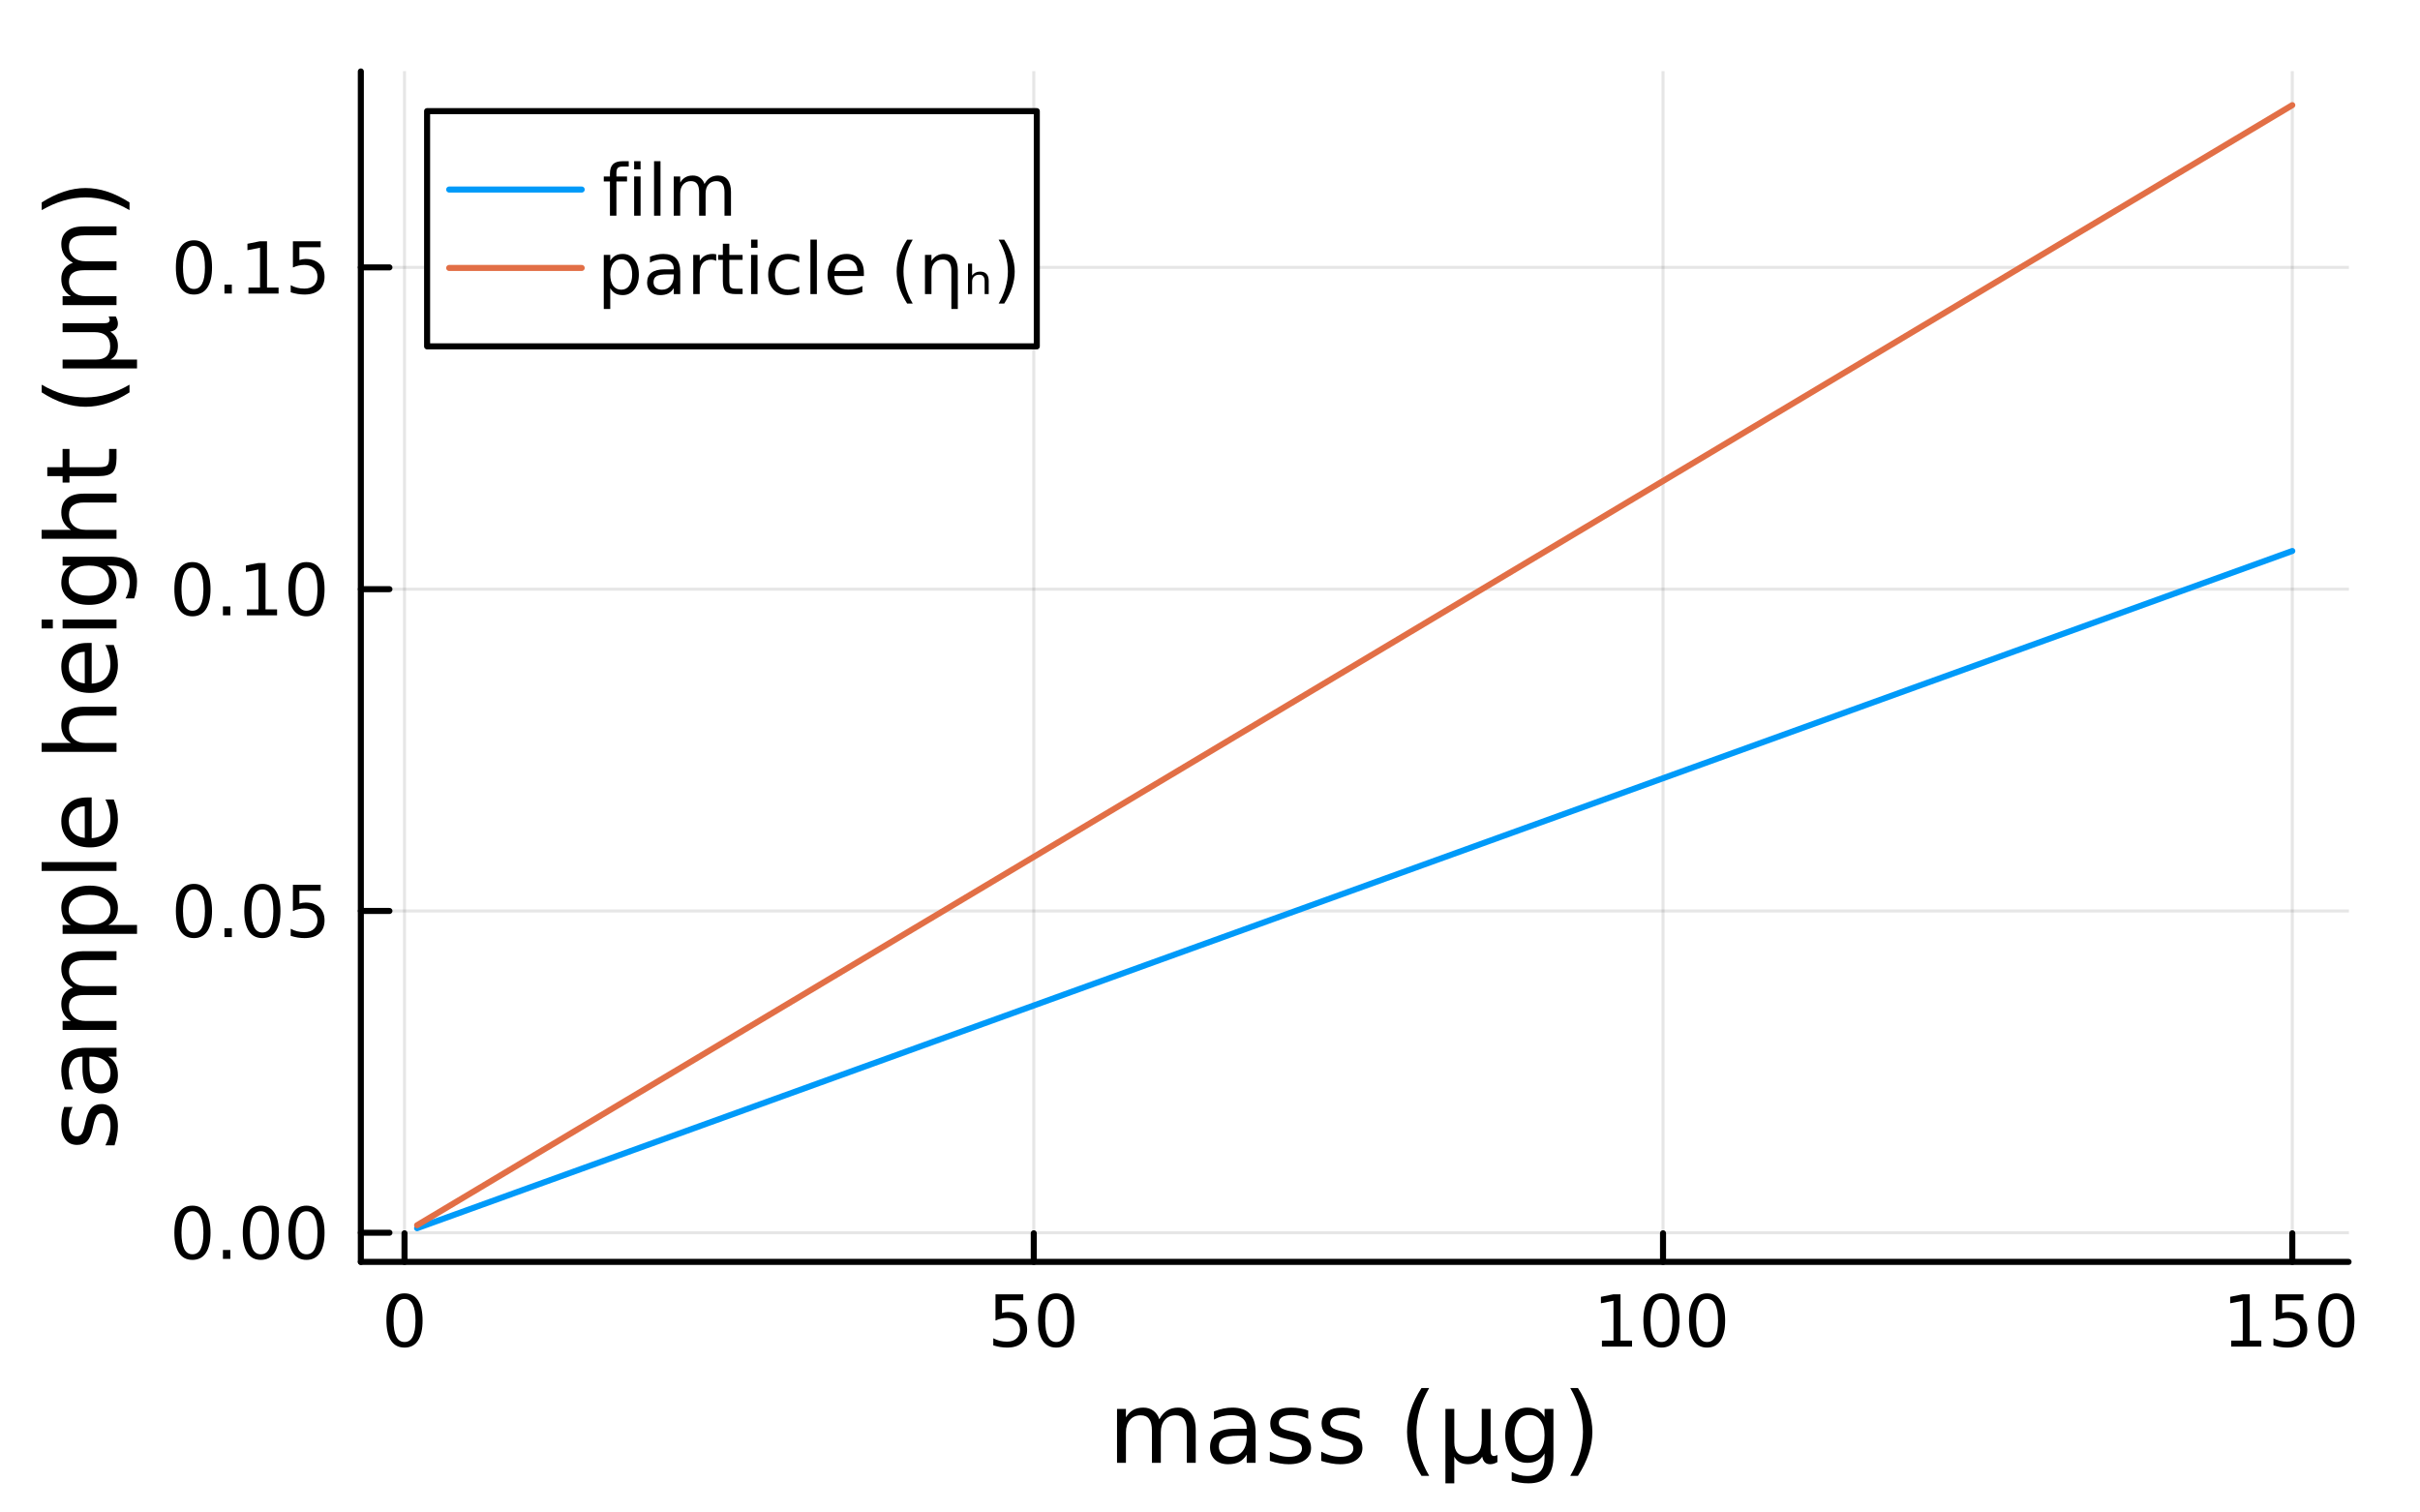 <?xml version="1.0" encoding="utf-8"?>
<svg xmlns="http://www.w3.org/2000/svg" xmlns:xlink="http://www.w3.org/1999/xlink" width="400" height="250" viewBox="0 0 1600 1000">
<rect x="0" y="0" width="1600" height="1000" fill="#333333" stroke="none"/>
<defs>
  <clipPath id="clip060">
    <rect x="0" y="0" width="1600" height="1000"/>
  </clipPath>
</defs>
<path clip-path="url(#clip060)" d="M0 1000 L1600 1000 L1600 0 L0 0  Z" fill="#ffffff" fill-rule="evenodd" fill-opacity="1"/>
<defs>
  <clipPath id="clip061">
    <rect x="320" y="0" width="1121" height="1000"/>
  </clipPath>
</defs>
<path clip-path="url(#clip060)" d="M238.572 834.31 L1552.76 834.31 L1552.76 47.244 L238.572 47.244  Z" fill="#ffffff" fill-rule="evenodd" fill-opacity="1"/>
<defs>
  <clipPath id="clip062">
    <rect x="238" y="47" width="1315" height="788"/>
  </clipPath>
</defs>
<polyline clip-path="url(#clip062)" style="stroke:#000000; stroke-linecap:round; stroke-linejoin:round; stroke-width:2; stroke-opacity:0.1; fill:none" points="267.445,834.31 267.445,47.244 "/>
<polyline clip-path="url(#clip062)" style="stroke:#000000; stroke-linecap:round; stroke-linejoin:round; stroke-width:2; stroke-opacity:0.1; fill:none" points="683.484,834.31 683.484,47.244 "/>
<polyline clip-path="url(#clip062)" style="stroke:#000000; stroke-linecap:round; stroke-linejoin:round; stroke-width:2; stroke-opacity:0.1; fill:none" points="1099.52,834.31 1099.52,47.244 "/>
<polyline clip-path="url(#clip062)" style="stroke:#000000; stroke-linecap:round; stroke-linejoin:round; stroke-width:2; stroke-opacity:0.1; fill:none" points="1515.56,834.31 1515.56,47.244 "/>
<polyline clip-path="url(#clip062)" style="stroke:#000000; stroke-linecap:round; stroke-linejoin:round; stroke-width:2; stroke-opacity:0.1; fill:none" points="238.572,815.039 1552.76,815.039 "/>
<polyline clip-path="url(#clip062)" style="stroke:#000000; stroke-linecap:round; stroke-linejoin:round; stroke-width:2; stroke-opacity:0.1; fill:none" points="238.572,602.29 1552.76,602.29 "/>
<polyline clip-path="url(#clip062)" style="stroke:#000000; stroke-linecap:round; stroke-linejoin:round; stroke-width:2; stroke-opacity:0.1; fill:none" points="238.572,389.54 1552.76,389.54 "/>
<polyline clip-path="url(#clip062)" style="stroke:#000000; stroke-linecap:round; stroke-linejoin:round; stroke-width:2; stroke-opacity:0.1; fill:none" points="238.572,176.79 1552.76,176.79 "/>
<polyline clip-path="url(#clip060)" style="stroke:#000000; stroke-linecap:round; stroke-linejoin:round; stroke-width:4; stroke-opacity:1; fill:none" points="238.572,834.31 1552.76,834.31 "/>
<polyline clip-path="url(#clip060)" style="stroke:#000000; stroke-linecap:round; stroke-linejoin:round; stroke-width:4; stroke-opacity:1; fill:none" points="267.445,834.31 267.445,815.412 "/>
<polyline clip-path="url(#clip060)" style="stroke:#000000; stroke-linecap:round; stroke-linejoin:round; stroke-width:4; stroke-opacity:1; fill:none" points="683.484,834.31 683.484,815.412 "/>
<polyline clip-path="url(#clip060)" style="stroke:#000000; stroke-linecap:round; stroke-linejoin:round; stroke-width:4; stroke-opacity:1; fill:none" points="1099.52,834.31 1099.52,815.412 "/>
<polyline clip-path="url(#clip060)" style="stroke:#000000; stroke-linecap:round; stroke-linejoin:round; stroke-width:4; stroke-opacity:1; fill:none" points="1515.56,834.31 1515.56,815.412 "/>
<path clip-path="url(#clip060)" d="M267.445 858.829 Q263.834 858.829 262.005 862.393 Q260.2 865.935 260.2 873.065 Q260.2 880.171 262.005 883.736 Q263.834 887.277 267.445 887.277 Q271.079 887.277 272.885 883.736 Q274.714 880.171 274.714 873.065 Q274.714 865.935 272.885 862.393 Q271.079 858.829 267.445 858.829 M267.445 855.125 Q273.255 855.125 276.311 859.731 Q279.39 864.315 279.39 873.065 Q279.39 881.791 276.311 886.398 Q273.255 890.981 267.445 890.981 Q261.635 890.981 258.556 886.398 Q255.501 881.791 255.501 873.065 Q255.501 864.315 258.556 859.731 Q261.635 855.125 267.445 855.125 Z" fill="#000000" fill-rule="nonzero" fill-opacity="1" /><path clip-path="url(#clip060)" d="M658.183 855.75 L676.54 855.75 L676.54 859.685 L662.466 859.685 L662.466 868.157 Q663.484 867.81 664.503 867.648 Q665.521 867.463 666.54 867.463 Q672.327 867.463 675.706 870.634 Q679.086 873.805 679.086 879.222 Q679.086 884.801 675.614 887.902 Q672.142 890.981 665.822 890.981 Q663.646 890.981 661.378 890.611 Q659.132 890.24 656.725 889.5 L656.725 884.801 Q658.808 885.935 661.031 886.49 Q663.253 887.046 665.73 887.046 Q669.734 887.046 672.072 884.94 Q674.41 882.833 674.41 879.222 Q674.41 875.611 672.072 873.504 Q669.734 871.398 665.73 871.398 Q663.855 871.398 661.98 871.815 Q660.128 872.231 658.183 873.111 L658.183 855.75 Z" fill="#000000" fill-rule="nonzero" fill-opacity="1" /><path clip-path="url(#clip060)" d="M698.299 858.829 Q694.688 858.829 692.859 862.393 Q691.054 865.935 691.054 873.065 Q691.054 880.171 692.859 883.736 Q694.688 887.277 698.299 887.277 Q701.933 887.277 703.739 883.736 Q705.567 880.171 705.567 873.065 Q705.567 865.935 703.739 862.393 Q701.933 858.829 698.299 858.829 M698.299 855.125 Q704.109 855.125 707.165 859.731 Q710.243 864.315 710.243 873.065 Q710.243 881.791 707.165 886.398 Q704.109 890.981 698.299 890.981 Q692.489 890.981 689.41 886.398 Q686.354 881.791 686.354 873.065 Q686.354 864.315 689.41 859.731 Q692.489 855.125 698.299 855.125 Z" fill="#000000" fill-rule="nonzero" fill-opacity="1" /><path clip-path="url(#clip060)" d="M1059.13 886.375 L1066.77 886.375 L1066.77 860.009 L1058.46 861.676 L1058.46 857.417 L1066.72 855.75 L1071.4 855.75 L1071.4 886.375 L1079.04 886.375 L1079.04 890.31 L1059.13 890.31 L1059.13 886.375 Z" fill="#000000" fill-rule="nonzero" fill-opacity="1" /><path clip-path="url(#clip060)" d="M1098.48 858.829 Q1094.87 858.829 1093.04 862.393 Q1091.24 865.935 1091.24 873.065 Q1091.24 880.171 1093.04 883.736 Q1094.87 887.277 1098.48 887.277 Q1102.12 887.277 1103.92 883.736 Q1105.75 880.171 1105.75 873.065 Q1105.75 865.935 1103.92 862.393 Q1102.12 858.829 1098.48 858.829 M1098.48 855.125 Q1104.29 855.125 1107.35 859.731 Q1110.43 864.315 1110.43 873.065 Q1110.43 881.791 1107.35 886.398 Q1104.29 890.981 1098.48 890.981 Q1092.67 890.981 1089.59 886.398 Q1086.54 881.791 1086.54 873.065 Q1086.54 864.315 1089.59 859.731 Q1092.67 855.125 1098.48 855.125 Z" fill="#000000" fill-rule="nonzero" fill-opacity="1" /><path clip-path="url(#clip060)" d="M1128.64 858.829 Q1125.03 858.829 1123.2 862.393 Q1121.4 865.935 1121.4 873.065 Q1121.4 880.171 1123.2 883.736 Q1125.03 887.277 1128.64 887.277 Q1132.28 887.277 1134.08 883.736 Q1135.91 880.171 1135.91 873.065 Q1135.91 865.935 1134.08 862.393 Q1132.28 858.829 1128.64 858.829 M1128.64 855.125 Q1134.45 855.125 1137.51 859.731 Q1140.59 864.315 1140.59 873.065 Q1140.59 881.791 1137.51 886.398 Q1134.45 890.981 1128.64 890.981 Q1122.83 890.981 1119.75 886.398 Q1116.7 881.791 1116.7 873.065 Q1116.7 864.315 1119.75 859.731 Q1122.83 855.125 1128.64 855.125 Z" fill="#000000" fill-rule="nonzero" fill-opacity="1" /><path clip-path="url(#clip060)" d="M1475.17 886.375 L1482.81 886.375 L1482.81 860.009 L1474.5 861.676 L1474.5 857.417 L1482.76 855.75 L1487.44 855.75 L1487.44 886.375 L1495.08 886.375 L1495.08 890.31 L1475.17 890.31 L1475.17 886.375 Z" fill="#000000" fill-rule="nonzero" fill-opacity="1" /><path clip-path="url(#clip060)" d="M1504.57 855.75 L1522.92 855.75 L1522.92 859.685 L1508.85 859.685 L1508.85 868.157 Q1509.87 867.81 1510.89 867.648 Q1511.9 867.463 1512.92 867.463 Q1518.71 867.463 1522.09 870.634 Q1525.47 873.805 1525.47 879.222 Q1525.47 884.801 1522 887.902 Q1518.52 890.981 1512.21 890.981 Q1510.03 890.981 1507.76 890.611 Q1505.52 890.24 1503.11 889.5 L1503.11 884.801 Q1505.19 885.935 1507.41 886.49 Q1509.64 887.046 1512.11 887.046 Q1516.12 887.046 1518.46 884.94 Q1520.79 882.833 1520.79 879.222 Q1520.79 875.611 1518.46 873.504 Q1516.12 871.398 1512.11 871.398 Q1510.24 871.398 1508.36 871.815 Q1506.51 872.231 1504.57 873.111 L1504.57 855.75 Z" fill="#000000" fill-rule="nonzero" fill-opacity="1" /><path clip-path="url(#clip060)" d="M1544.68 858.829 Q1541.07 858.829 1539.24 862.393 Q1537.44 865.935 1537.44 873.065 Q1537.44 880.171 1539.24 883.736 Q1541.07 887.277 1544.68 887.277 Q1548.32 887.277 1550.12 883.736 Q1551.95 880.171 1551.95 873.065 Q1551.95 865.935 1550.12 862.393 Q1548.32 858.829 1544.68 858.829 M1544.68 855.125 Q1550.49 855.125 1553.55 859.731 Q1556.63 864.315 1556.63 873.065 Q1556.63 881.791 1553.55 886.398 Q1550.49 890.981 1544.68 890.981 Q1538.87 890.981 1535.79 886.398 Q1532.74 881.791 1532.74 873.065 Q1532.74 864.315 1535.79 859.731 Q1538.87 855.125 1544.68 855.125 Z" fill="#000000" fill-rule="nonzero" fill-opacity="1" /><path clip-path="url(#clip060)" d="M766.504 938.369 Q768.7 934.422 771.755 932.544 Q774.811 930.667 778.949 930.667 Q784.519 930.667 787.542 934.581 Q790.566 938.465 790.566 945.658 L790.566 967.174 L784.678 967.174 L784.678 945.849 Q784.678 940.724 782.864 938.242 Q781.049 935.759 777.325 935.759 Q772.774 935.759 770.132 938.783 Q767.49 941.807 767.49 947.026 L767.49 967.174 L761.602 967.174 L761.602 945.849 Q761.602 940.693 759.788 938.242 Q757.974 935.759 754.186 935.759 Q749.698 935.759 747.057 938.815 Q744.415 941.838 744.415 947.026 L744.415 967.174 L738.527 967.174 L738.527 931.526 L744.415 931.526 L744.415 937.064 Q746.42 933.786 749.221 932.226 Q752.022 930.667 755.873 930.667 Q759.756 930.667 762.462 932.64 Q765.199 934.613 766.504 938.369 Z" fill="#000000" fill-rule="nonzero" fill-opacity="1" /><path clip-path="url(#clip060)" d="M818.448 949.254 Q811.35 949.254 808.613 950.878 Q805.876 952.501 805.876 956.416 Q805.876 959.535 807.913 961.381 Q809.982 963.195 813.515 963.195 Q818.384 963.195 821.313 959.758 Q824.273 956.288 824.273 950.559 L824.273 949.254 L818.448 949.254 M830.129 946.835 L830.129 967.174 L824.273 967.174 L824.273 961.763 Q822.267 965.01 819.275 966.569 Q816.284 968.097 811.955 968.097 Q806.48 968.097 803.234 965.041 Q800.019 961.954 800.019 956.798 Q800.019 950.782 804.03 947.727 Q808.072 944.671 816.061 944.671 L824.273 944.671 L824.273 944.098 Q824.273 940.056 821.599 937.86 Q818.957 935.632 814.151 935.632 Q811.096 935.632 808.199 936.364 Q805.303 937.096 802.629 938.56 L802.629 933.149 Q805.844 931.908 808.868 931.303 Q811.891 930.667 814.756 930.667 Q822.49 930.667 826.31 934.677 Q830.129 938.687 830.129 946.835 Z" fill="#000000" fill-rule="nonzero" fill-opacity="1" /><path clip-path="url(#clip060)" d="M864.918 932.576 L864.918 938.114 Q862.435 936.841 859.761 936.205 Q857.088 935.568 854.223 935.568 Q849.863 935.568 847.667 936.905 Q845.502 938.242 845.502 940.915 Q845.502 942.952 847.062 944.13 Q848.621 945.276 853.332 946.326 L855.337 946.772 Q861.576 948.109 864.186 950.559 Q866.827 952.978 866.827 957.339 Q866.827 962.304 862.881 965.2 Q858.966 968.097 852.091 968.097 Q849.226 968.097 846.107 967.524 Q843.02 966.983 839.582 965.869 L839.582 959.821 Q842.829 961.508 845.98 962.368 Q849.131 963.195 852.218 963.195 Q856.356 963.195 858.584 961.795 Q860.812 960.363 860.812 957.784 Q860.812 955.397 859.188 954.124 Q857.597 952.851 852.154 951.673 L850.117 951.196 Q844.675 950.05 842.256 947.695 Q839.837 945.308 839.837 941.17 Q839.837 936.141 843.402 933.404 Q846.966 930.667 853.523 930.667 Q856.77 930.667 859.634 931.144 Q862.499 931.621 864.918 932.576 Z" fill="#000000" fill-rule="nonzero" fill-opacity="1" /><path clip-path="url(#clip060)" d="M898.879 932.576 L898.879 938.114 Q896.396 936.841 893.722 936.205 Q891.049 935.568 888.184 935.568 Q883.824 935.568 881.628 936.905 Q879.463 938.242 879.463 940.915 Q879.463 942.952 881.023 944.13 Q882.582 945.276 887.293 946.326 L889.298 946.772 Q895.537 948.109 898.147 950.559 Q900.788 952.978 900.788 957.339 Q900.788 962.304 896.842 965.2 Q892.927 968.097 886.052 968.097 Q883.187 968.097 880.068 967.524 Q876.981 966.983 873.543 965.869 L873.543 959.821 Q876.79 961.508 879.941 962.368 Q883.092 963.195 886.179 963.195 Q890.317 963.195 892.545 961.795 Q894.773 960.363 894.773 957.784 Q894.773 955.397 893.15 954.124 Q891.558 952.851 886.115 951.673 L884.078 951.196 Q878.636 950.05 876.217 947.695 Q873.798 945.308 873.798 941.17 Q873.798 936.141 877.363 933.404 Q880.927 930.667 887.484 930.667 Q890.731 930.667 893.595 931.144 Q896.46 931.621 898.879 932.576 Z" fill="#000000" fill-rule="nonzero" fill-opacity="1" /><path clip-path="url(#clip060)" d="M944.903 917.712 Q940.638 925.033 938.569 932.194 Q936.5 939.356 936.5 946.708 Q936.5 954.06 938.569 961.286 Q940.67 968.479 944.903 975.768 L939.81 975.768 Q935.036 968.288 932.649 961.063 Q930.293 953.838 930.293 946.708 Q930.293 939.61 932.649 932.417 Q935.004 925.224 939.81 917.712 L944.903 917.712 Z" fill="#000000" fill-rule="nonzero" fill-opacity="1" /><path clip-path="url(#clip060)" d="M955.661 980.733 L955.661 931.526 L961.517 931.526 L961.517 953.679 Q961.517 958.294 963.713 960.649 Q965.91 963.004 970.206 963.004 Q974.917 963.004 977.272 960.331 Q979.659 957.657 979.659 952.31 L979.659 931.526 L985.516 931.526 L985.516 958.962 Q985.516 960.872 986.057 961.795 Q986.63 962.686 987.808 962.686 Q988.094 962.686 988.603 962.527 Q989.113 962.336 990.004 961.954 L990.004 966.665 Q988.699 967.397 987.521 967.747 Q986.375 968.097 985.261 968.097 Q983.065 968.097 981.76 966.856 Q980.455 965.614 979.978 963.068 Q978.386 965.582 976.063 966.856 Q973.771 968.097 970.652 968.097 Q967.405 968.097 965.114 966.856 Q962.854 965.614 961.517 963.132 L961.517 980.733 L955.661 980.733 Z" fill="#000000" fill-rule="nonzero" fill-opacity="1" /><path clip-path="url(#clip060)" d="M1021.2 948.936 Q1021.2 942.57 1018.55 939.069 Q1015.94 935.568 1011.2 935.568 Q1006.49 935.568 1003.85 939.069 Q1001.24 942.57 1001.24 948.936 Q1001.24 955.27 1003.85 958.771 Q1006.49 962.272 1011.2 962.272 Q1015.94 962.272 1018.55 958.771 Q1021.2 955.27 1021.2 948.936 M1027.05 962.75 Q1027.05 971.853 1023.01 976.277 Q1018.97 980.733 1010.63 980.733 Q1007.54 980.733 1004.8 980.255 Q1002.07 979.81 999.489 978.855 L999.489 973.158 Q1002.07 974.558 1004.58 975.226 Q1007.1 975.895 1009.71 975.895 Q1015.47 975.895 1018.33 972.871 Q1021.2 969.879 1021.2 963.8 L1021.2 960.904 Q1019.38 964.055 1016.55 965.614 Q1013.72 967.174 1009.77 967.174 Q1003.21 967.174 999.202 962.177 Q995.192 957.18 995.192 948.936 Q995.192 940.661 999.202 935.664 Q1003.21 930.667 1009.77 930.667 Q1013.72 930.667 1016.55 932.226 Q1019.38 933.786 1021.2 936.937 L1021.2 931.526 L1027.05 931.526 L1027.05 962.75 Z" fill="#000000" fill-rule="nonzero" fill-opacity="1" /><path clip-path="url(#clip060)" d="M1038.19 917.712 L1043.28 917.712 Q1048.06 925.224 1050.41 932.417 Q1052.8 939.61 1052.8 946.708 Q1052.8 953.838 1050.41 961.063 Q1048.06 968.288 1043.28 975.768 L1038.19 975.768 Q1042.43 968.479 1044.49 961.286 Q1046.59 954.06 1046.59 946.708 Q1046.59 939.356 1044.49 932.194 Q1042.43 925.033 1038.19 917.712 Z" fill="#000000" fill-rule="nonzero" fill-opacity="1" /><polyline clip-path="url(#clip060)" style="stroke:#000000; stroke-linecap:round; stroke-linejoin:round; stroke-width:4; stroke-opacity:1; fill:none" points="238.572,834.31 238.572,47.244 "/>
<polyline clip-path="url(#clip060)" style="stroke:#000000; stroke-linecap:round; stroke-linejoin:round; stroke-width:4; stroke-opacity:1; fill:none" points="238.572,815.039 257.47,815.039 "/>
<polyline clip-path="url(#clip060)" style="stroke:#000000; stroke-linecap:round; stroke-linejoin:round; stroke-width:4; stroke-opacity:1; fill:none" points="238.572,602.29 257.47,602.29 "/>
<polyline clip-path="url(#clip060)" style="stroke:#000000; stroke-linecap:round; stroke-linejoin:round; stroke-width:4; stroke-opacity:1; fill:none" points="238.572,389.54 257.47,389.54 "/>
<polyline clip-path="url(#clip060)" style="stroke:#000000; stroke-linecap:round; stroke-linejoin:round; stroke-width:4; stroke-opacity:1; fill:none" points="238.572,176.79 257.47,176.79 "/>
<path clip-path="url(#clip060)" d="M127.235 800.838 Q123.623 800.838 121.795 804.403 Q119.989 807.944 119.989 815.074 Q119.989 822.181 121.795 825.745 Q123.623 829.287 127.235 829.287 Q130.869 829.287 132.674 825.745 Q134.503 822.181 134.503 815.074 Q134.503 807.944 132.674 804.403 Q130.869 800.838 127.235 800.838 M127.235 797.134 Q133.045 797.134 136.1 801.741 Q139.179 806.324 139.179 815.074 Q139.179 823.801 136.1 828.407 Q133.045 832.991 127.235 832.991 Q121.424 832.991 118.346 828.407 Q115.29 823.801 115.29 815.074 Q115.29 806.324 118.346 801.741 Q121.424 797.134 127.235 797.134 Z" fill="#000000" fill-rule="nonzero" fill-opacity="1" /><path clip-path="url(#clip060)" d="M147.396 826.44 L152.281 826.44 L152.281 832.319 L147.396 832.319 L147.396 826.44 Z" fill="#000000" fill-rule="nonzero" fill-opacity="1" /><path clip-path="url(#clip060)" d="M172.466 800.838 Q168.855 800.838 167.026 804.403 Q165.22 807.944 165.22 815.074 Q165.22 822.181 167.026 825.745 Q168.855 829.287 172.466 829.287 Q176.1 829.287 177.906 825.745 Q179.734 822.181 179.734 815.074 Q179.734 807.944 177.906 804.403 Q176.1 800.838 172.466 800.838 M172.466 797.134 Q178.276 797.134 181.331 801.741 Q184.41 806.324 184.41 815.074 Q184.41 823.801 181.331 828.407 Q178.276 832.991 172.466 832.991 Q166.656 832.991 163.577 828.407 Q160.521 823.801 160.521 815.074 Q160.521 806.324 163.577 801.741 Q166.656 797.134 172.466 797.134 Z" fill="#000000" fill-rule="nonzero" fill-opacity="1" /><path clip-path="url(#clip060)" d="M202.628 800.838 Q199.017 800.838 197.188 804.403 Q195.382 807.944 195.382 815.074 Q195.382 822.181 197.188 825.745 Q199.017 829.287 202.628 829.287 Q206.262 829.287 208.067 825.745 Q209.896 822.181 209.896 815.074 Q209.896 807.944 208.067 804.403 Q206.262 800.838 202.628 800.838 M202.628 797.134 Q208.438 797.134 211.493 801.741 Q214.572 806.324 214.572 815.074 Q214.572 823.801 211.493 828.407 Q208.438 832.991 202.628 832.991 Q196.817 832.991 193.739 828.407 Q190.683 823.801 190.683 815.074 Q190.683 806.324 193.739 801.741 Q196.817 797.134 202.628 797.134 Z" fill="#000000" fill-rule="nonzero" fill-opacity="1" /><path clip-path="url(#clip060)" d="M128.23 588.088 Q124.619 588.088 122.79 591.653 Q120.985 595.195 120.985 602.324 Q120.985 609.431 122.79 612.995 Q124.619 616.537 128.23 616.537 Q131.864 616.537 133.67 612.995 Q135.498 609.431 135.498 602.324 Q135.498 595.195 133.67 591.653 Q131.864 588.088 128.23 588.088 M128.23 584.385 Q134.04 584.385 137.096 588.991 Q140.174 593.574 140.174 602.324 Q140.174 611.051 137.096 615.658 Q134.04 620.241 128.23 620.241 Q122.42 620.241 119.341 615.658 Q116.286 611.051 116.286 602.324 Q116.286 593.574 119.341 588.991 Q122.42 584.385 128.23 584.385 Z" fill="#000000" fill-rule="nonzero" fill-opacity="1" /><path clip-path="url(#clip060)" d="M148.392 613.69 L153.276 613.69 L153.276 619.57 L148.392 619.57 L148.392 613.69 Z" fill="#000000" fill-rule="nonzero" fill-opacity="1" /><path clip-path="url(#clip060)" d="M173.461 588.088 Q169.85 588.088 168.021 591.653 Q166.216 595.195 166.216 602.324 Q166.216 609.431 168.021 612.995 Q169.85 616.537 173.461 616.537 Q177.095 616.537 178.901 612.995 Q180.73 609.431 180.73 602.324 Q180.73 595.195 178.901 591.653 Q177.095 588.088 173.461 588.088 M173.461 584.385 Q179.271 584.385 182.327 588.991 Q185.406 593.574 185.406 602.324 Q185.406 611.051 182.327 615.658 Q179.271 620.241 173.461 620.241 Q167.651 620.241 164.572 615.658 Q161.517 611.051 161.517 602.324 Q161.517 593.574 164.572 588.991 Q167.651 584.385 173.461 584.385 Z" fill="#000000" fill-rule="nonzero" fill-opacity="1" /><path clip-path="url(#clip060)" d="M193.669 585.01 L212.026 585.01 L212.026 588.945 L197.952 588.945 L197.952 597.417 Q198.97 597.07 199.989 596.908 Q201.007 596.722 202.026 596.722 Q207.813 596.722 211.192 599.894 Q214.572 603.065 214.572 608.482 Q214.572 614.06 211.1 617.162 Q207.628 620.241 201.308 620.241 Q199.132 620.241 196.864 619.87 Q194.618 619.5 192.211 618.759 L192.211 614.06 Q194.294 615.195 196.517 615.75 Q198.739 616.306 201.216 616.306 Q205.22 616.306 207.558 614.199 Q209.896 612.093 209.896 608.482 Q209.896 604.871 207.558 602.764 Q205.22 600.658 201.216 600.658 Q199.341 600.658 197.466 601.074 Q195.614 601.491 193.669 602.371 L193.669 585.01 Z" fill="#000000" fill-rule="nonzero" fill-opacity="1" /><path clip-path="url(#clip060)" d="M127.235 375.338 Q123.623 375.338 121.795 378.903 Q119.989 382.445 119.989 389.574 Q119.989 396.681 121.795 400.246 Q123.623 403.787 127.235 403.787 Q130.869 403.787 132.674 400.246 Q134.503 396.681 134.503 389.574 Q134.503 382.445 132.674 378.903 Q130.869 375.338 127.235 375.338 M127.235 371.635 Q133.045 371.635 136.1 376.241 Q139.179 380.824 139.179 389.574 Q139.179 398.301 136.1 402.908 Q133.045 407.491 127.235 407.491 Q121.424 407.491 118.346 402.908 Q115.29 398.301 115.29 389.574 Q115.29 380.824 118.346 376.241 Q121.424 371.635 127.235 371.635 Z" fill="#000000" fill-rule="nonzero" fill-opacity="1" /><path clip-path="url(#clip060)" d="M147.396 400.94 L152.281 400.94 L152.281 406.82 L147.396 406.82 L147.396 400.94 Z" fill="#000000" fill-rule="nonzero" fill-opacity="1" /><path clip-path="url(#clip060)" d="M163.276 402.885 L170.915 402.885 L170.915 376.519 L162.605 378.186 L162.605 373.926 L170.869 372.26 L175.544 372.26 L175.544 402.885 L183.183 402.885 L183.183 406.82 L163.276 406.82 L163.276 402.885 Z" fill="#000000" fill-rule="nonzero" fill-opacity="1" /><path clip-path="url(#clip060)" d="M202.628 375.338 Q199.017 375.338 197.188 378.903 Q195.382 382.445 195.382 389.574 Q195.382 396.681 197.188 400.246 Q199.017 403.787 202.628 403.787 Q206.262 403.787 208.067 400.246 Q209.896 396.681 209.896 389.574 Q209.896 382.445 208.067 378.903 Q206.262 375.338 202.628 375.338 M202.628 371.635 Q208.438 371.635 211.493 376.241 Q214.572 380.824 214.572 389.574 Q214.572 398.301 211.493 402.908 Q208.438 407.491 202.628 407.491 Q196.817 407.491 193.739 402.908 Q190.683 398.301 190.683 389.574 Q190.683 380.824 193.739 376.241 Q196.817 371.635 202.628 371.635 Z" fill="#000000" fill-rule="nonzero" fill-opacity="1" /><path clip-path="url(#clip060)" d="M128.23 162.589 Q124.619 162.589 122.79 166.153 Q120.985 169.695 120.985 176.825 Q120.985 183.931 122.79 187.496 Q124.619 191.038 128.23 191.038 Q131.864 191.038 133.67 187.496 Q135.498 183.931 135.498 176.825 Q135.498 169.695 133.67 166.153 Q131.864 162.589 128.23 162.589 M128.23 158.885 Q134.04 158.885 137.096 163.491 Q140.174 168.075 140.174 176.825 Q140.174 185.551 137.096 190.158 Q134.04 194.741 128.23 194.741 Q122.42 194.741 119.341 190.158 Q116.286 185.551 116.286 176.825 Q116.286 168.075 119.341 163.491 Q122.42 158.885 128.23 158.885 Z" fill="#000000" fill-rule="nonzero" fill-opacity="1" /><path clip-path="url(#clip060)" d="M148.392 188.19 L153.276 188.19 L153.276 194.07 L148.392 194.07 L148.392 188.19 Z" fill="#000000" fill-rule="nonzero" fill-opacity="1" /><path clip-path="url(#clip060)" d="M164.271 190.135 L171.91 190.135 L171.91 163.769 L163.6 165.436 L163.6 161.177 L171.864 159.51 L176.54 159.51 L176.54 190.135 L184.179 190.135 L184.179 194.07 L164.271 194.07 L164.271 190.135 Z" fill="#000000" fill-rule="nonzero" fill-opacity="1" /><path clip-path="url(#clip060)" d="M193.669 159.51 L212.026 159.51 L212.026 163.445 L197.952 163.445 L197.952 171.917 Q198.97 171.57 199.989 171.408 Q201.007 171.223 202.026 171.223 Q207.813 171.223 211.192 174.394 Q214.572 177.565 214.572 182.982 Q214.572 188.561 211.1 191.663 Q207.628 194.741 201.308 194.741 Q199.132 194.741 196.864 194.371 Q194.618 194 192.211 193.26 L192.211 188.561 Q194.294 189.695 196.517 190.25 Q198.739 190.806 201.216 190.806 Q205.22 190.806 207.558 188.7 Q209.896 186.593 209.896 182.982 Q209.896 179.371 207.558 177.264 Q205.22 175.158 201.216 175.158 Q199.341 175.158 197.466 175.575 Q195.614 175.991 193.669 176.871 L193.669 159.51 Z" fill="#000000" fill-rule="nonzero" fill-opacity="1" /><path clip-path="url(#clip060)" d="M42.437 731.897 L47.975 731.897 Q46.702 734.379 46.065 737.053 Q45.428 739.726 45.428 742.591 Q45.428 746.952 46.765 749.148 Q48.102 751.312 50.776 751.312 Q52.813 751.312 53.99 749.752 Q55.136 748.193 56.187 743.482 L56.632 741.477 Q57.969 735.239 60.42 732.629 Q62.839 729.987 67.199 729.987 Q72.164 729.987 75.061 733.934 Q77.957 737.849 77.957 744.724 Q77.957 747.588 77.384 750.707 Q76.843 753.795 75.729 757.232 L69.682 757.232 Q71.369 753.986 72.228 750.835 Q73.056 747.684 73.056 744.596 Q73.056 740.459 71.655 738.231 Q70.223 736.003 67.645 736.003 Q65.258 736.003 63.984 737.626 Q62.711 739.217 61.534 744.66 L61.056 746.697 Q59.91 752.14 57.555 754.559 Q55.168 756.978 51.03 756.978 Q46.001 756.978 43.264 753.413 Q40.527 749.848 40.527 743.291 Q40.527 740.045 41.004 737.18 Q41.482 734.316 42.437 731.897 Z" fill="#000000" fill-rule="nonzero" fill-opacity="1" /><path clip-path="url(#clip060)" d="M59.115 704.46 Q59.115 711.558 60.738 714.295 Q62.361 717.033 66.276 717.033 Q69.395 717.033 71.241 714.996 Q73.056 712.927 73.056 709.394 Q73.056 704.524 69.618 701.596 Q66.149 698.636 60.42 698.636 L59.115 698.636 L59.115 704.46 M56.696 692.779 L77.034 692.779 L77.034 698.636 L71.623 698.636 Q74.87 700.641 76.429 703.633 Q77.957 706.625 77.957 710.953 Q77.957 716.428 74.902 719.674 Q71.814 722.889 66.658 722.889 Q60.642 722.889 57.587 718.879 Q54.531 714.837 54.531 706.848 L54.531 698.636 L53.959 698.636 Q49.916 698.636 47.72 701.309 Q45.492 703.951 45.492 708.757 Q45.492 711.813 46.224 714.709 Q46.956 717.606 48.42 720.279 L43.01 720.279 Q41.768 717.065 41.163 714.041 Q40.527 711.017 40.527 708.153 Q40.527 700.418 44.537 696.599 Q48.548 692.779 56.696 692.779 Z" fill="#000000" fill-rule="nonzero" fill-opacity="1" /><path clip-path="url(#clip060)" d="M48.229 652.962 Q44.283 650.766 42.405 647.71 Q40.527 644.655 40.527 640.517 Q40.527 634.947 44.442 631.923 Q48.325 628.9 55.518 628.9 L77.034 628.9 L77.034 634.788 L55.709 634.788 Q50.585 634.788 48.102 636.602 Q45.619 638.416 45.619 642.14 Q45.619 646.692 48.643 649.333 Q51.667 651.975 56.887 651.975 L77.034 651.975 L77.034 657.863 L55.709 657.863 Q50.553 657.863 48.102 659.678 Q45.619 661.492 45.619 665.28 Q45.619 669.767 48.675 672.409 Q51.699 675.051 56.887 675.051 L77.034 675.051 L77.034 680.939 L41.386 680.939 L41.386 675.051 L46.924 675.051 Q43.646 673.046 42.086 670.245 Q40.527 667.444 40.527 663.593 Q40.527 659.71 42.5 657.004 Q44.474 654.267 48.229 652.962 Z" fill="#000000" fill-rule="nonzero" fill-opacity="1" /><path clip-path="url(#clip060)" d="M71.687 611.553 L90.593 611.553 L90.593 617.441 L41.386 617.441 L41.386 611.553 L46.797 611.553 Q43.614 609.707 42.086 606.906 Q40.527 604.073 40.527 600.158 Q40.527 593.665 45.683 589.623 Q50.839 585.549 59.242 585.549 Q67.645 585.549 72.801 589.623 Q77.957 593.665 77.957 600.158 Q77.957 604.073 76.429 606.906 Q74.87 609.707 71.687 611.553 M59.242 591.628 Q52.781 591.628 49.12 594.302 Q45.428 596.944 45.428 601.591 Q45.428 606.238 49.12 608.911 Q52.781 611.553 59.242 611.553 Q65.703 611.553 69.395 608.911 Q73.056 606.238 73.056 601.591 Q73.056 596.944 69.395 594.302 Q65.703 591.628 59.242 591.628 Z" fill="#000000" fill-rule="nonzero" fill-opacity="1" /><path clip-path="url(#clip060)" d="M27.509 575.841 L27.509 569.985 L77.034 569.985 L77.034 575.841 L27.509 575.841 Z" fill="#000000" fill-rule="nonzero" fill-opacity="1" /><path clip-path="url(#clip060)" d="M57.746 527.239 L60.611 527.239 L60.611 554.166 Q66.658 553.784 69.841 550.538 Q72.992 547.259 72.992 541.435 Q72.992 538.061 72.164 534.91 Q71.337 531.727 69.682 528.608 L75.22 528.608 Q76.557 531.759 77.257 535.069 Q77.957 538.379 77.957 541.785 Q77.957 550.315 72.992 555.312 Q68.027 560.277 59.56 560.277 Q50.807 560.277 45.683 555.567 Q40.527 550.824 40.527 542.803 Q40.527 535.61 45.174 531.441 Q49.789 527.239 57.746 527.239 M56.027 533.096 Q51.221 533.159 48.357 535.801 Q45.492 538.411 45.492 542.74 Q45.492 547.641 48.261 550.601 Q51.03 553.53 56.059 553.975 L56.027 533.096 Z" fill="#000000" fill-rule="nonzero" fill-opacity="1" /><path clip-path="url(#clip060)" d="M55.518 467.274 L77.034 467.274 L77.034 473.131 L55.709 473.131 Q50.648 473.131 48.134 475.104 Q45.619 477.077 45.619 481.024 Q45.619 485.767 48.643 488.504 Q51.667 491.241 56.887 491.241 L77.034 491.241 L77.034 497.129 L27.509 497.129 L27.509 491.241 L46.924 491.241 Q43.71 489.14 42.118 486.308 Q40.527 483.443 40.527 479.719 Q40.527 473.576 44.346 470.425 Q48.134 467.274 55.518 467.274 Z" fill="#000000" fill-rule="nonzero" fill-opacity="1" /><path clip-path="url(#clip060)" d="M57.746 425.101 L60.611 425.101 L60.611 452.028 Q66.658 451.646 69.841 448.4 Q72.992 445.122 72.992 439.297 Q72.992 435.923 72.164 432.772 Q71.337 429.589 69.682 426.47 L75.22 426.47 Q76.557 429.621 77.257 432.931 Q77.957 436.241 77.957 439.647 Q77.957 448.177 72.992 453.174 Q68.027 458.139 59.56 458.139 Q50.807 458.139 45.683 453.429 Q40.527 448.686 40.527 440.666 Q40.527 433.472 45.174 429.303 Q49.789 425.101 57.746 425.101 M56.027 430.958 Q51.221 431.022 48.357 433.663 Q45.492 436.273 45.492 440.602 Q45.492 445.504 48.261 448.464 Q51.03 451.392 56.059 451.837 L56.027 430.958 Z" fill="#000000" fill-rule="nonzero" fill-opacity="1" /><path clip-path="url(#clip060)" d="M41.386 415.489 L41.386 409.633 L77.034 409.633 L77.034 415.489 L41.386 415.489 M27.509 415.489 L27.509 409.633 L34.925 409.633 L34.925 415.489 L27.509 415.489 Z" fill="#000000" fill-rule="nonzero" fill-opacity="1" /><path clip-path="url(#clip060)" d="M58.796 373.921 Q52.431 373.921 48.93 376.563 Q45.428 379.173 45.428 383.915 Q45.428 388.626 48.93 391.268 Q52.431 393.878 58.796 393.878 Q65.13 393.878 68.631 391.268 Q72.133 388.626 72.133 383.915 Q72.133 379.173 68.631 376.563 Q65.13 373.921 58.796 373.921 M72.61 368.065 Q81.713 368.065 86.137 372.107 Q90.593 376.149 90.593 384.488 Q90.593 387.576 90.116 390.313 Q89.67 393.05 88.715 395.628 L83.018 395.628 Q84.418 393.05 85.087 390.536 Q85.755 388.021 85.755 385.411 Q85.755 379.65 82.731 376.786 Q79.74 373.921 73.66 373.921 L70.764 373.921 Q73.915 375.735 75.475 378.568 Q77.034 381.401 77.034 385.348 Q77.034 391.904 72.037 395.915 Q67.04 399.925 58.796 399.925 Q50.521 399.925 45.524 395.915 Q40.527 391.904 40.527 385.348 Q40.527 381.401 42.086 378.568 Q43.646 375.735 46.797 373.921 L41.386 373.921 L41.386 368.065 L72.61 368.065 Z" fill="#000000" fill-rule="nonzero" fill-opacity="1" /><path clip-path="url(#clip060)" d="M55.518 326.369 L77.034 326.369 L77.034 332.226 L55.709 332.226 Q50.648 332.226 48.134 334.199 Q45.619 336.172 45.619 340.119 Q45.619 344.862 48.643 347.599 Q51.667 350.336 56.887 350.336 L77.034 350.336 L77.034 356.224 L27.509 356.224 L27.509 350.336 L46.924 350.336 Q43.71 348.236 42.118 345.403 Q40.527 342.538 40.527 338.814 Q40.527 332.671 44.346 329.52 Q48.134 326.369 55.518 326.369 Z" fill="#000000" fill-rule="nonzero" fill-opacity="1" /><path clip-path="url(#clip060)" d="M31.265 308.895 L41.386 308.895 L41.386 296.832 L45.938 296.832 L45.938 308.895 L65.289 308.895 Q69.65 308.895 70.891 307.718 Q72.133 306.508 72.133 302.848 L72.133 296.832 L77.034 296.832 L77.034 302.848 Q77.034 309.627 74.52 312.206 Q71.973 314.784 65.289 314.784 L45.938 314.784 L45.938 319.081 L41.386 319.081 L41.386 314.784 L31.265 314.784 L31.265 308.895 Z" fill="#000000" fill-rule="nonzero" fill-opacity="1" /><path clip-path="url(#clip060)" d="M27.573 254.341 Q34.893 258.606 42.055 260.675 Q49.216 262.744 56.568 262.744 Q63.921 262.744 71.146 260.675 Q78.339 258.575 85.628 254.341 L85.628 259.434 Q78.148 264.208 70.923 266.595 Q63.698 268.951 56.568 268.951 Q49.471 268.951 42.277 266.595 Q35.084 264.24 27.573 259.434 L27.573 254.341 Z" fill="#000000" fill-rule="nonzero" fill-opacity="1" /><path clip-path="url(#clip060)" d="M90.593 243.583 L41.386 243.583 L41.386 237.727 L63.539 237.727 Q68.154 237.727 70.509 235.531 Q72.865 233.335 72.865 229.038 Q72.865 224.327 70.191 221.972 Q67.517 219.585 62.17 219.585 L41.386 219.585 L41.386 213.728 L68.822 213.728 Q70.732 213.728 71.655 213.187 Q72.546 212.614 72.546 211.436 Q72.546 211.15 72.387 210.641 Q72.196 210.132 71.814 209.24 L76.525 209.24 Q77.257 210.545 77.607 211.723 Q77.957 212.869 77.957 213.983 Q77.957 216.179 76.716 217.484 Q75.475 218.789 72.928 219.266 Q75.443 220.858 76.716 223.181 Q77.957 225.473 77.957 228.592 Q77.957 231.839 76.716 234.13 Q75.475 236.39 72.992 237.727 L90.593 237.727 L90.593 243.583 Z" fill="#000000" fill-rule="nonzero" fill-opacity="1" /><path clip-path="url(#clip060)" d="M48.229 173.751 Q44.283 171.555 42.405 168.5 Q40.527 165.444 40.527 161.307 Q40.527 155.737 44.442 152.713 Q48.325 149.689 55.518 149.689 L77.034 149.689 L77.034 155.577 L55.709 155.577 Q50.585 155.577 48.102 157.392 Q45.619 159.206 45.619 162.93 Q45.619 167.481 48.643 170.123 Q51.667 172.765 56.887 172.765 L77.034 172.765 L77.034 178.653 L55.709 178.653 Q50.553 178.653 48.102 180.467 Q45.619 182.282 45.619 186.069 Q45.619 190.557 48.675 193.199 Q51.699 195.84 56.887 195.84 L77.034 195.84 L77.034 201.729 L41.386 201.729 L41.386 195.84 L46.924 195.84 Q43.646 193.835 42.086 191.034 Q40.527 188.233 40.527 184.382 Q40.527 180.499 42.5 177.794 Q44.474 175.056 48.229 173.751 Z" fill="#000000" fill-rule="nonzero" fill-opacity="1" /><path clip-path="url(#clip060)" d="M27.573 138.931 L27.573 133.839 Q35.084 129.064 42.277 126.709 Q49.471 124.322 56.568 124.322 Q63.698 124.322 70.923 126.709 Q78.148 129.064 85.628 133.839 L85.628 138.931 Q78.339 134.698 71.146 132.629 Q63.921 130.528 56.568 130.528 Q49.216 130.528 42.055 132.629 Q34.893 134.698 27.573 138.931 Z" fill="#000000" fill-rule="nonzero" fill-opacity="1" /><polyline clip-path="url(#clip062)" style="stroke:#009af9; stroke-linecap:round; stroke-linejoin:round; stroke-width:4; stroke-opacity:1; fill:none" points="275.766,812.034 284.087,809.029 292.407,806.025 300.728,803.02 309.049,800.015 317.37,797.01 325.691,794.005 334.011,791 342.332,787.995 350.653,784.99 358.974,781.985 367.294,778.98 375.615,775.975 383.936,772.97 392.257,769.965 400.578,766.96 408.898,763.955 417.219,760.95 425.54,757.945 433.861,754.941 442.182,751.936 450.502,748.931 458.823,745.926 467.144,742.921 475.465,739.916 483.785,736.911 492.106,733.906 500.427,730.901 508.748,727.896 517.069,724.891 525.389,721.886 533.71,718.881 542.031,715.876 550.352,712.871 558.672,709.866 566.993,706.861 575.314,703.857 583.635,700.852 591.956,697.847 600.276,694.842 608.597,691.837 616.918,688.832 625.239,685.827 633.559,682.822 641.88,679.817 650.201,676.812 658.522,673.807 666.843,670.802 675.163,667.797 683.484,664.792 691.805,661.787 700.126,658.782 708.446,655.777 716.767,652.773 725.088,649.768 733.409,646.763 741.73,643.758 750.05,640.753 758.371,637.748 766.692,634.743 775.013,631.738 783.333,628.733 791.654,625.728 799.975,622.723 808.296,619.718 816.617,616.713 824.937,613.708 833.258,610.703 841.579,607.698 849.9,604.693 858.22,601.689 866.541,598.684 874.862,595.679 883.183,592.674 891.504,589.669 899.824,586.664 908.145,583.659 916.466,580.654 924.787,577.649 933.107,574.644 941.428,571.639 949.749,568.634 958.07,565.629 966.391,562.624 974.711,559.619 983.032,556.614 991.353,553.609 999.674,550.605 1007.99,547.6 1016.32,544.595 1024.64,541.59 1032.96,538.585 1041.28,535.58 1049.6,532.575 1057.92,529.57 1066.24,526.565 1074.56,523.56 1082.88,520.555 1091.2,517.55 1099.52,514.545 1107.84,511.54 1116.16,508.535 1124.49,505.53 1132.81,502.526 1141.13,499.521 1149.45,496.516 1157.77,493.511 1166.09,490.506 1174.41,487.501 1182.73,484.496 1191.05,481.491 1199.37,478.486 1207.69,475.481 1216.01,472.476 1224.33,469.471 1232.66,466.466 1240.98,463.461 1249.3,460.456 1257.62,457.451 1265.94,454.446 1274.26,451.442 1282.58,448.437 1290.9,445.432 1299.22,442.427 1307.54,439.422 1315.86,436.417 1324.18,433.412 1332.5,430.407 1340.83,427.402 1349.15,424.397 1357.47,421.392 1365.79,418.387 1374.11,415.382 1382.43,412.377 1390.75,409.372 1399.07,406.367 1407.39,403.362 1415.71,400.358 1424.03,397.353 1432.35,394.348 1440.68,391.343 1449,388.338 1457.32,385.333 1465.64,382.328 1473.96,379.323 1482.28,376.318 1490.6,373.313 1498.92,370.308 1507.24,367.303 1515.56,364.298 "/>
<polyline clip-path="url(#clip062)" style="stroke:#e26f46; stroke-linecap:round; stroke-linejoin:round; stroke-width:4; stroke-opacity:1; fill:none" points="275.766,810.069 284.087,805.099 292.407,800.129 300.728,795.159 309.049,790.189 317.37,785.219 325.691,780.248 334.011,775.278 342.332,770.308 350.653,765.338 358.974,760.368 367.294,755.398 375.615,750.428 383.936,745.457 392.257,740.487 400.578,735.517 408.898,730.547 417.219,725.577 425.54,720.607 433.861,715.637 442.182,710.667 450.502,705.696 458.823,700.726 467.144,695.756 475.465,690.786 483.785,685.816 492.106,680.846 500.427,675.876 508.748,670.906 517.069,665.935 525.389,660.965 533.71,655.995 542.031,651.025 550.352,646.055 558.672,641.085 566.993,636.115 575.314,631.144 583.635,626.174 591.956,621.204 600.276,616.234 608.597,611.264 616.918,606.294 625.239,601.324 633.559,596.354 641.88,591.383 650.201,586.413 658.522,581.443 666.843,576.473 675.163,571.503 683.484,566.533 691.805,561.563 700.126,556.592 708.446,551.622 716.767,546.652 725.088,541.682 733.409,536.712 741.73,531.742 750.05,526.772 758.371,521.802 766.692,516.831 775.013,511.861 783.333,506.891 791.654,501.921 799.975,496.951 808.296,491.981 816.617,487.011 824.937,482.04 833.258,477.07 841.579,472.1 849.9,467.13 858.22,462.16 866.541,457.19 874.862,452.22 883.183,447.25 891.504,442.279 899.824,437.309 908.145,432.339 916.466,427.369 924.787,422.399 933.107,417.429 941.428,412.459 949.749,407.489 958.07,402.518 966.391,397.548 974.711,392.578 983.032,387.608 991.353,382.638 999.674,377.668 1007.99,372.698 1016.32,367.727 1024.64,362.757 1032.96,357.787 1041.28,352.817 1049.6,347.847 1057.92,342.877 1066.24,337.907 1074.56,332.937 1082.88,327.966 1091.2,322.996 1099.52,318.026 1107.84,313.056 1116.16,308.086 1124.49,303.116 1132.81,298.146 1141.13,293.175 1149.45,288.205 1157.77,283.235 1166.09,278.265 1174.41,273.295 1182.73,268.325 1191.05,263.355 1199.37,258.385 1207.69,253.414 1216.01,248.444 1224.33,243.474 1232.66,238.504 1240.98,233.534 1249.3,228.564 1257.62,223.594 1265.94,218.623 1274.26,213.653 1282.58,208.683 1290.9,203.713 1299.22,198.743 1307.54,193.773 1315.86,188.803 1324.18,183.833 1332.5,178.862 1340.83,173.892 1349.15,168.922 1357.47,163.952 1365.79,158.982 1374.11,154.012 1382.43,149.042 1390.75,144.072 1399.07,139.101 1407.39,134.131 1415.71,129.161 1424.03,124.191 1432.35,119.221 1440.68,114.251 1449,109.281 1457.32,104.31 1465.64,99.34 1473.96,94.37 1482.28,89.4 1490.6,84.43 1498.92,79.46 1507.24,74.49 1515.56,69.519 "/>
<path clip-path="url(#clip060)" d="M282.378 229 L685.485 229 L685.485 73.48 L282.378 73.48  Z" fill="#ffffff" fill-rule="evenodd" fill-opacity="1"/>
<polyline clip-path="url(#clip060)" style="stroke:#000000; stroke-linecap:round; stroke-linejoin:round; stroke-width:4; stroke-opacity:1; fill:none" points="282.378,229 685.485,229 685.485,73.48 282.378,73.48 282.378,229 "/>
<polyline clip-path="url(#clip060)" style="stroke:#009af9; stroke-linecap:round; stroke-linejoin:round; stroke-width:4; stroke-opacity:1; fill:none" points="296.98,125.32 384.592,125.32 "/>
<path clip-path="url(#clip060)" d="M415.699 106.581 L415.699 110.123 L411.625 110.123 Q409.333 110.123 408.431 111.049 Q407.551 111.975 407.551 114.382 L407.551 116.674 L414.565 116.674 L414.565 119.984 L407.551 119.984 L407.551 142.6 L403.269 142.6 L403.269 119.984 L399.195 119.984 L399.195 116.674 L403.269 116.674 L403.269 114.868 Q403.269 110.54 405.282 108.572 Q407.296 106.581 411.671 106.581 L415.699 106.581 Z" fill="#000000" fill-rule="nonzero" fill-opacity="1" /><path clip-path="url(#clip060)" d="M419.264 116.674 L423.523 116.674 L423.523 142.6 L419.264 142.6 L419.264 116.674 M419.264 106.581 L423.523 106.581 L423.523 111.975 L419.264 111.975 L419.264 106.581 Z" fill="#000000" fill-rule="nonzero" fill-opacity="1" /><path clip-path="url(#clip060)" d="M432.435 106.581 L436.694 106.581 L436.694 142.6 L432.435 142.6 L432.435 106.581 Z" fill="#000000" fill-rule="nonzero" fill-opacity="1" /><path clip-path="url(#clip060)" d="M465.791 121.651 Q467.389 118.78 469.611 117.415 Q471.833 116.049 474.842 116.049 Q478.893 116.049 481.092 118.896 Q483.291 121.72 483.291 126.952 L483.291 142.6 L479.009 142.6 L479.009 127.09 Q479.009 123.364 477.689 121.558 Q476.37 119.753 473.662 119.753 Q470.352 119.753 468.43 121.952 Q466.509 124.151 466.509 127.947 L466.509 142.6 L462.227 142.6 L462.227 127.09 Q462.227 123.34 460.907 121.558 Q459.588 119.753 456.833 119.753 Q453.569 119.753 451.648 121.975 Q449.727 124.174 449.727 127.947 L449.727 142.6 L445.444 142.6 L445.444 116.674 L449.727 116.674 L449.727 120.702 Q451.185 118.317 453.222 117.183 Q455.259 116.049 458.06 116.049 Q460.884 116.049 462.852 117.484 Q464.842 118.919 465.791 121.651 Z" fill="#000000" fill-rule="nonzero" fill-opacity="1" /><polyline clip-path="url(#clip060)" style="stroke:#e26f46; stroke-linecap:round; stroke-linejoin:round; stroke-width:4; stroke-opacity:1; fill:none" points="296.98,177.16 384.592,177.16 "/>
<path clip-path="url(#clip060)" d="M403.477 190.551 L403.477 204.301 L399.195 204.301 L399.195 168.514 L403.477 168.514 L403.477 172.449 Q404.819 170.134 406.857 169.023 Q408.917 167.889 411.764 167.889 Q416.486 167.889 419.426 171.639 Q422.389 175.389 422.389 181.5 Q422.389 187.611 419.426 191.361 Q416.486 195.111 411.764 195.111 Q408.917 195.111 406.857 194 Q404.819 192.866 403.477 190.551 M417.968 181.5 Q417.968 176.801 416.023 174.139 Q414.102 171.454 410.722 171.454 Q407.343 171.454 405.398 174.139 Q403.477 176.801 403.477 181.5 Q403.477 186.199 405.398 188.884 Q407.343 191.546 410.722 191.546 Q414.102 191.546 416.023 188.884 Q417.968 186.199 417.968 181.5 Z" fill="#000000" fill-rule="nonzero" fill-opacity="1" /><path clip-path="url(#clip060)" d="M441.231 181.407 Q436.069 181.407 434.079 182.588 Q432.088 183.768 432.088 186.616 Q432.088 188.884 433.569 190.227 Q435.074 191.546 437.643 191.546 Q441.185 191.546 443.315 189.046 Q445.467 186.523 445.467 182.356 L445.467 181.407 L441.231 181.407 M449.727 179.648 L449.727 194.44 L445.467 194.44 L445.467 190.504 Q444.009 192.866 441.833 194 Q439.657 195.111 436.509 195.111 Q432.528 195.111 430.167 192.889 Q427.829 190.643 427.829 186.893 Q427.829 182.518 430.745 180.296 Q433.685 178.074 439.495 178.074 L445.467 178.074 L445.467 177.657 Q445.467 174.718 443.523 173.12 Q441.602 171.5 438.106 171.5 Q435.884 171.5 433.778 172.032 Q431.671 172.565 429.727 173.63 L429.727 169.694 Q432.065 168.792 434.264 168.352 Q436.463 167.889 438.546 167.889 Q444.171 167.889 446.949 170.805 Q449.727 173.722 449.727 179.648 Z" fill="#000000" fill-rule="nonzero" fill-opacity="1" /><path clip-path="url(#clip060)" d="M473.523 172.495 Q472.805 172.079 471.949 171.893 Q471.115 171.685 470.097 171.685 Q466.486 171.685 464.541 174.046 Q462.62 176.384 462.62 180.782 L462.62 194.44 L458.338 194.44 L458.338 168.514 L462.62 168.514 L462.62 172.542 Q463.963 170.18 466.115 169.046 Q468.268 167.889 471.347 167.889 Q471.787 167.889 472.319 167.958 Q472.852 168.005 473.5 168.12 L473.523 172.495 Z" fill="#000000" fill-rule="nonzero" fill-opacity="1" /><path clip-path="url(#clip060)" d="M482.203 161.153 L482.203 168.514 L490.976 168.514 L490.976 171.824 L482.203 171.824 L482.203 185.898 Q482.203 189.069 483.06 189.972 Q483.939 190.875 486.601 190.875 L490.976 190.875 L490.976 194.44 L486.601 194.44 Q481.671 194.44 479.796 192.611 Q477.921 190.759 477.921 185.898 L477.921 171.824 L474.796 171.824 L474.796 168.514 L477.921 168.514 L477.921 161.153 L482.203 161.153 Z" fill="#000000" fill-rule="nonzero" fill-opacity="1" /><path clip-path="url(#clip060)" d="M496.578 168.514 L500.837 168.514 L500.837 194.44 L496.578 194.44 L496.578 168.514 M496.578 158.421 L500.837 158.421 L500.837 163.815 L496.578 163.815 L496.578 158.421 Z" fill="#000000" fill-rule="nonzero" fill-opacity="1" /><path clip-path="url(#clip060)" d="M528.407 169.509 L528.407 173.491 Q526.601 172.495 524.773 172.009 Q522.967 171.5 521.115 171.5 Q516.972 171.5 514.68 174.139 Q512.388 176.755 512.388 181.5 Q512.388 186.245 514.68 188.884 Q516.972 191.5 521.115 191.5 Q522.967 191.5 524.773 191.014 Q526.601 190.504 528.407 189.509 L528.407 193.444 Q526.624 194.278 524.703 194.694 Q522.805 195.111 520.652 195.111 Q514.796 195.111 511.347 191.43 Q507.898 187.75 507.898 181.5 Q507.898 175.157 511.37 171.523 Q514.865 167.889 520.93 167.889 Q522.898 167.889 524.773 168.306 Q526.648 168.699 528.407 169.509 Z" fill="#000000" fill-rule="nonzero" fill-opacity="1" /><path clip-path="url(#clip060)" d="M535.814 158.421 L540.073 158.421 L540.073 194.44 L535.814 194.44 L535.814 158.421 Z" fill="#000000" fill-rule="nonzero" fill-opacity="1" /><path clip-path="url(#clip060)" d="M571.161 180.412 L571.161 182.495 L551.578 182.495 Q551.856 186.893 554.217 189.208 Q556.601 191.5 560.837 191.5 Q563.291 191.5 565.583 190.898 Q567.897 190.296 570.166 189.092 L570.166 193.12 Q567.874 194.092 565.467 194.602 Q563.059 195.111 560.583 195.111 Q554.379 195.111 550.745 191.5 Q547.134 187.889 547.134 181.731 Q547.134 175.366 550.559 171.639 Q554.008 167.889 559.842 167.889 Q565.073 167.889 568.106 171.268 Q571.161 174.625 571.161 180.412 M566.902 179.162 Q566.856 175.667 564.934 173.583 Q563.036 171.5 559.888 171.5 Q556.323 171.5 554.171 173.514 Q552.041 175.528 551.717 179.185 L566.902 179.162 Z" fill="#000000" fill-rule="nonzero" fill-opacity="1" /><path clip-path="url(#clip060)" d="M603.453 158.468 Q600.351 163.792 598.846 169 Q597.342 174.208 597.342 179.555 Q597.342 184.903 598.846 190.157 Q600.374 195.389 603.453 200.69 L599.749 200.69 Q596.277 195.25 594.541 189.995 Q592.828 184.741 592.828 179.555 Q592.828 174.393 594.541 169.162 Q596.254 163.931 599.749 158.468 L603.453 158.468 Z" fill="#000000" fill-rule="nonzero" fill-opacity="1" /><path clip-path="url(#clip060)" d="M633.267 178.792 L633.267 204.301 L629.008 204.301 L629.008 178.93 Q629.008 175.25 627.573 173.421 Q626.138 171.593 623.267 171.593 Q619.818 171.593 617.828 173.792 Q615.837 175.991 615.837 179.787 L615.837 194.44 L611.554 194.44 L611.554 168.514 L615.837 168.514 L615.837 172.542 Q617.365 170.204 619.425 169.046 Q621.508 167.889 624.216 167.889 Q628.684 167.889 630.976 170.643 Q633.267 173.421 633.267 178.792 Z" fill="#000000" fill-rule="nonzero" fill-opacity="1" /><path clip-path="url(#clip060)" d="M653.684 185.667 L653.684 194.44 L650.999 194.44 L650.999 185.759 Q650.999 183.699 650.096 182.68 Q649.193 181.639 647.388 181.639 Q645.212 181.639 643.962 182.889 Q642.712 184.116 642.712 186.245 L642.712 194.44 L640.003 194.44 L640.003 174.278 L642.712 174.278 L642.712 182.171 Q643.661 180.875 644.957 180.227 Q646.277 179.579 647.989 179.579 Q650.79 179.579 652.226 181.13 Q653.684 182.68 653.684 185.667 Z" fill="#000000" fill-rule="nonzero" fill-opacity="1" /><path clip-path="url(#clip060)" d="M660.258 158.468 L663.962 158.468 Q667.434 163.931 669.147 169.162 Q670.883 174.393 670.883 179.555 Q670.883 184.741 669.147 189.995 Q667.434 195.25 663.962 200.69 L660.258 200.69 Q663.337 195.389 664.841 190.157 Q666.369 184.903 666.369 179.555 Q666.369 174.208 664.841 169 Q663.337 163.792 660.258 158.468 Z" fill="#000000" fill-rule="nonzero" fill-opacity="1" /></svg>
